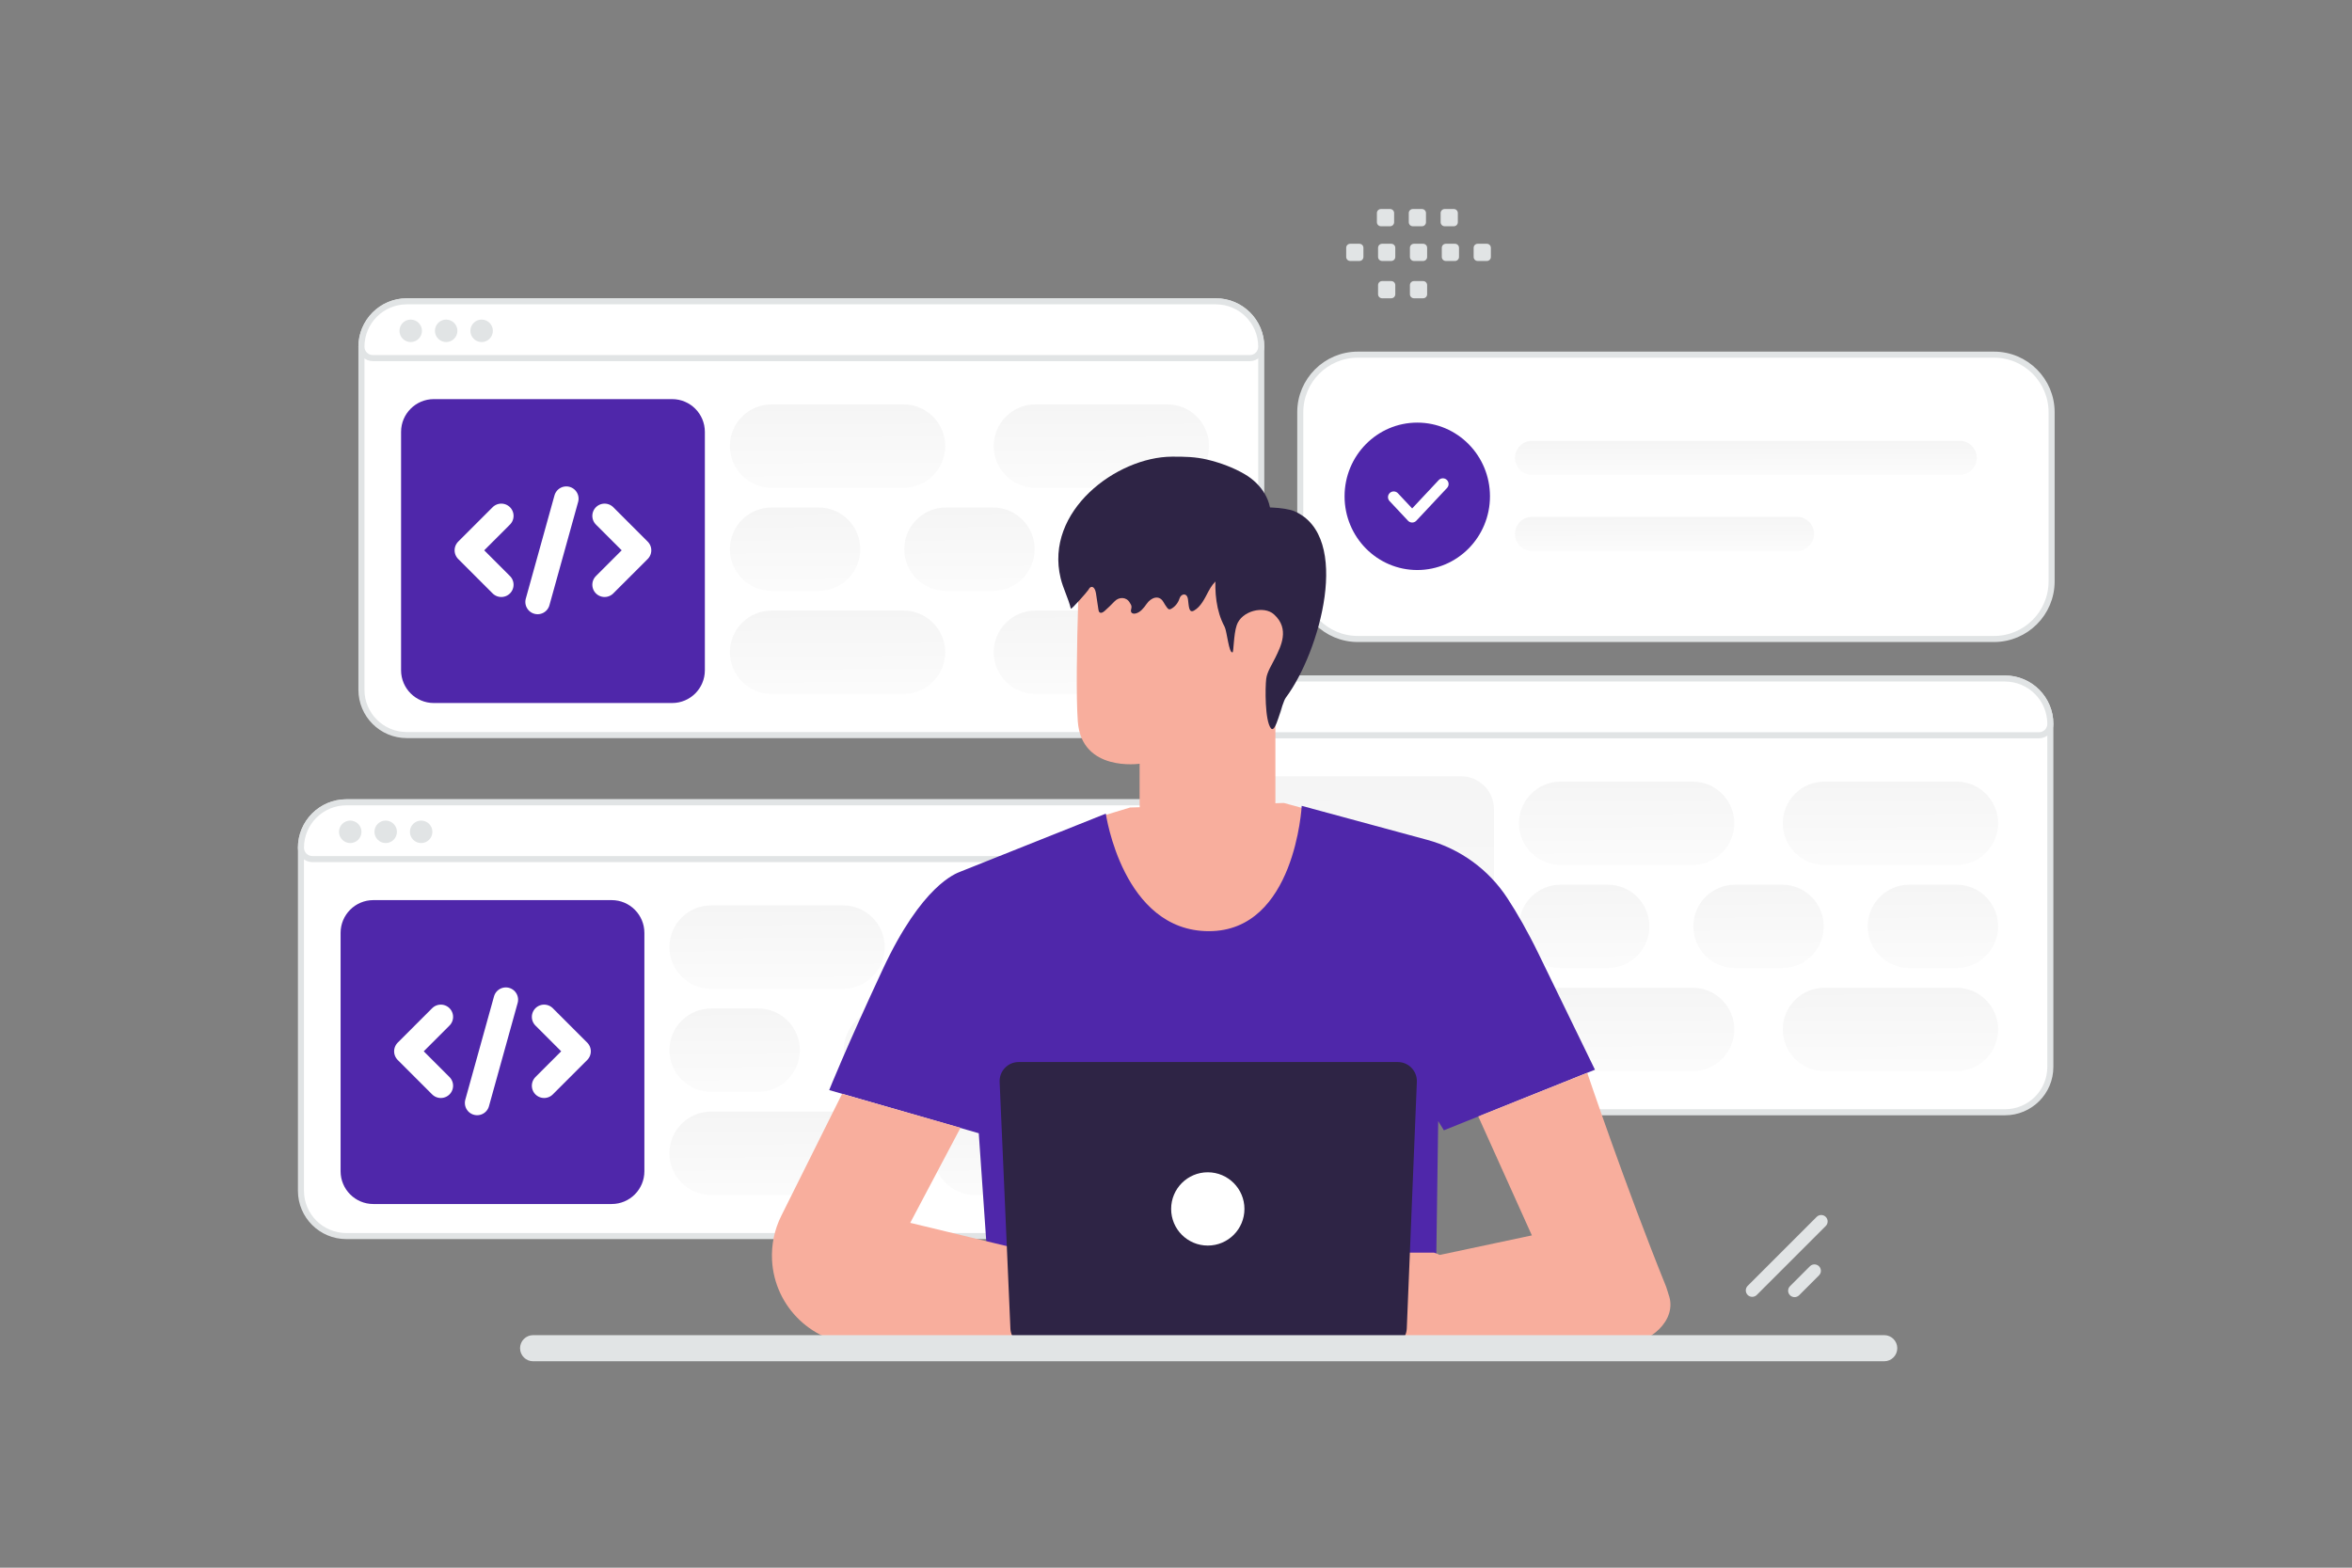 <svg width="900" height="600" viewBox="0 0 900 600" fill="none" xmlns="http://www.w3.org/2000/svg">
<rect x="0" y="0" width="900" height="600" fill="#808080" stroke="none"/>
<g clip-path="url(#clip0_1235_18346)">
<path d="M763.006 135.736H519.599C507.422 135.736 497.551 145.608 497.551 157.784V222.513C497.551 234.69 507.422 244.561 519.599 244.561H763.006C775.183 244.561 785.054 234.69 785.054 222.513V157.784C785.054 145.608 775.183 135.736 763.006 135.736Z" fill="white" stroke="#E1E4E5" stroke-width="2.321"/>
<path d="M749.877 168.709H586.24C582.636 168.709 579.715 171.63 579.715 175.234V175.235C579.715 178.839 582.636 181.76 586.24 181.76H749.877C753.481 181.76 756.402 178.839 756.402 175.235V175.234C756.402 171.63 753.481 168.709 749.877 168.709Z" fill="url(#paint0_linear_1235_18346)"/>
<path d="M687.635 197.822H586.24C582.636 197.822 579.715 200.744 579.715 204.347V204.348C579.715 207.952 582.636 210.873 586.24 210.873H687.635C691.239 210.873 694.16 207.952 694.16 204.348V204.347C694.16 200.744 691.239 197.822 687.635 197.822Z" fill="url(#paint1_linear_1235_18346)"/>
<path fill-rule="evenodd" clip-rule="evenodd" d="M542.323 218.166C526.96 218.166 514.505 205.535 514.505 189.956C514.505 174.377 526.96 161.746 542.323 161.746C557.685 161.746 570.14 174.377 570.14 189.956C570.14 205.535 557.685 218.166 542.323 218.166Z" fill="#4F27AA"/>
<path d="M552.118 185.256L540.366 197.794L533.311 190.273" stroke="white" stroke-width="4.381" stroke-linecap="round" stroke-linejoin="round"/>
<path d="M459.482 324.442V455.732C459.482 465.323 451.707 473.08 442.118 473.08H132.524C122.935 473.08 115.16 465.323 115.16 455.732V324.442C115.16 314.848 122.937 307.068 132.524 307.068H442.118C451.705 307.068 459.482 314.848 459.482 324.442Z" fill="white" stroke="#E1E4E5" stroke-width="2.321"/>
<path d="M234.053 460.812H142.852C135.947 460.812 130.331 455.192 130.331 448.284V357.028C130.331 350.12 135.947 344.5 142.852 344.5H234.053C240.957 344.5 246.574 350.12 246.574 357.028V448.284C246.574 455.218 240.957 460.812 234.053 460.812Z" fill="#4F27AA"/>
<path d="M459.482 324.442C459.482 325.598 459.023 326.706 458.206 327.523C457.388 328.339 456.28 328.798 455.125 328.798H119.517C118.362 328.798 117.254 328.339 116.437 327.523C115.619 326.706 115.16 325.598 115.16 324.442C115.16 314.848 122.937 307.068 132.524 307.068H442.118C451.705 307.068 459.482 314.848 459.482 324.442Z" fill="white" stroke="#E1E4E5" stroke-width="2.321"/>
<path d="M137.529 318.362C137.527 319.292 137.157 320.185 136.499 320.843C135.841 321.501 134.949 321.872 134.018 321.875C133.087 321.872 132.195 321.501 131.537 320.843C130.879 320.185 130.509 319.292 130.507 318.362C130.509 317.431 130.878 316.54 131.536 315.881C132.193 315.223 133.084 314.851 134.014 314.848C135.959 314.872 137.529 316.436 137.529 318.362ZM151.097 318.361C151.095 319.292 150.725 320.184 150.067 320.843C149.409 321.501 148.517 321.872 147.586 321.875C146.655 321.872 145.763 321.501 145.106 320.842C144.448 320.184 144.078 319.291 144.076 318.361C144.078 317.431 144.447 316.539 145.104 315.881C145.761 315.223 146.652 314.851 147.582 314.848C149.527 314.871 151.097 316.436 151.097 318.361ZM164.665 318.361C164.663 319.292 164.293 320.184 163.635 320.843C162.977 321.501 162.085 321.872 161.154 321.875C160.223 321.872 159.331 321.501 158.673 320.843C158.015 320.184 157.645 319.292 157.643 318.361C157.645 317.431 158.015 316.539 158.672 315.881C159.329 315.223 160.22 314.851 161.15 314.848C163.118 314.871 164.665 316.433 164.665 318.361Z" fill="#E1E4E5" stroke="#E1E4E5" stroke-width="1.583"/>
<path d="M322.586 346.523H272.108C263.296 346.523 256.152 353.667 256.152 362.479C256.152 371.292 263.296 378.435 272.108 378.435H322.586C331.398 378.435 338.542 371.292 338.542 362.479C338.542 353.667 331.398 346.523 322.586 346.523Z" fill="url(#paint2_linear_1235_18346)"/>
<path d="M322.586 425.432H272.108C263.296 425.432 256.152 432.575 256.152 441.388C256.152 450.2 263.296 457.344 272.108 457.344H322.586C331.398 457.344 338.542 450.2 338.542 441.388C338.542 432.575 331.398 425.432 322.586 425.432Z" fill="url(#paint3_linear_1235_18346)"/>
<path d="M290.094 385.979H272.108C263.296 385.979 256.152 393.122 256.152 401.935C256.152 410.747 263.296 417.891 272.108 417.891H290.094C298.906 417.891 306.05 410.747 306.05 401.935C306.05 393.122 298.906 385.979 290.094 385.979Z" fill="url(#paint4_linear_1235_18346)"/>
<path d="M356.818 385.979H338.832C330.02 385.979 322.876 393.122 322.876 401.935C322.876 410.747 330.02 417.891 338.832 417.891H356.818C365.63 417.891 372.774 410.747 372.774 401.935C372.774 393.122 365.63 385.979 356.818 385.979Z" fill="url(#paint5_linear_1235_18346)"/>
<path d="M423.543 385.979H405.557C396.745 385.979 389.601 393.122 389.601 401.935C389.601 410.747 396.745 417.891 405.557 417.891H423.543C432.355 417.891 439.499 410.747 439.499 401.935C439.499 393.122 432.355 385.979 423.543 385.979Z" fill="url(#paint6_linear_1235_18346)"/>
<path d="M423.543 346.523H373.065C364.253 346.523 357.109 353.667 357.109 362.479C357.109 371.292 364.253 378.435 373.065 378.435H423.543C432.355 378.435 439.499 371.292 439.499 362.479C439.499 353.667 432.355 346.523 423.543 346.523Z" fill="url(#paint7_linear_1235_18346)"/>
<path d="M423.543 425.432H373.065C364.253 425.432 357.109 432.575 357.109 441.388C357.109 450.2 364.253 457.344 373.065 457.344H423.543C432.355 457.344 439.499 450.2 439.499 441.388C439.499 432.575 432.355 425.432 423.543 425.432Z" fill="url(#paint8_linear_1235_18346)"/>
<path d="M168.682 415.543L155.507 402.367L168.682 389.192M208.209 389.192L221.385 402.367L208.209 415.543M193.559 382.605L182.577 422.132" stroke="white" stroke-width="9.389" stroke-linecap="round" stroke-linejoin="round"/>
<path d="M784.569 277.059V408.348C784.569 417.94 776.794 425.697 767.206 425.697H457.611C448.022 425.697 440.248 417.94 440.248 408.348V277.059C440.248 267.465 448.024 259.684 457.611 259.684H767.206C776.792 259.684 784.569 267.465 784.569 277.059Z" fill="white" stroke="#E1E4E5" stroke-width="2.321"/>
<path d="M559.14 413.426H467.939C461.034 413.426 455.418 407.806 455.418 400.897V309.642C455.418 302.733 461.034 297.113 467.939 297.113H559.14C566.044 297.113 571.661 302.733 571.661 309.642V400.897C571.661 407.832 566.044 413.426 559.14 413.426Z" fill="url(#paint9_linear_1235_18346)"/>
<path d="M784.569 277.059C784.569 278.214 784.11 279.322 783.293 280.138C782.476 280.955 781.368 281.414 780.213 281.415H444.604C443.449 281.415 442.341 280.956 441.524 280.139C440.707 279.322 440.248 278.214 440.248 277.059C440.248 267.465 448.024 259.684 457.611 259.684H767.206C776.792 259.684 784.569 267.465 784.569 277.059Z" fill="white" stroke="#E1E4E5" stroke-width="2.321"/>
<path d="M462.616 270.975C462.614 271.906 462.244 272.798 461.586 273.456C460.928 274.115 460.036 274.486 459.105 274.488C458.174 274.486 457.282 274.115 456.624 273.456C455.966 272.798 455.596 271.906 455.594 270.975C455.596 270.045 455.965 269.153 456.622 268.495C457.279 267.836 458.17 267.465 459.1 267.461C461.046 267.485 462.616 269.049 462.616 270.975ZM476.184 270.974C476.182 271.905 475.812 272.797 475.154 273.456C474.496 274.114 473.604 274.486 472.673 274.488C471.742 274.486 470.85 274.114 470.192 273.456C469.534 272.797 469.164 271.905 469.162 270.974C469.164 270.044 469.534 269.152 470.191 268.494C470.848 267.836 471.739 267.464 472.669 267.461C474.614 267.484 476.184 269.049 476.184 270.974ZM489.752 270.974C489.75 271.905 489.38 272.797 488.722 273.456C488.064 274.114 487.172 274.486 486.241 274.488C485.31 274.485 484.418 274.114 483.761 273.456C483.103 272.797 482.733 271.905 482.731 270.974C482.733 270.044 483.103 269.153 483.759 268.494C484.416 267.836 485.307 267.465 486.237 267.461C488.205 267.484 489.752 269.046 489.752 270.974Z" fill="#E1E4E5" stroke="#E1E4E5" stroke-width="1.583"/>
<path d="M647.673 299.139H597.195C588.383 299.139 581.239 306.282 581.239 315.095C581.239 323.907 588.383 331.051 597.195 331.051H647.673C656.485 331.051 663.629 323.907 663.629 315.095C663.629 306.282 656.485 299.139 647.673 299.139Z" fill="url(#paint10_linear_1235_18346)"/>
<path d="M647.673 378.047H597.195C588.383 378.047 581.239 385.191 581.239 394.003C581.239 402.815 588.383 409.959 597.195 409.959H647.673C656.485 409.959 663.629 402.815 663.629 394.003C663.629 385.191 656.485 378.047 647.673 378.047Z" fill="url(#paint11_linear_1235_18346)"/>
<path d="M615.181 338.592H597.195C588.383 338.592 581.239 345.736 581.239 354.548C581.239 363.36 588.383 370.504 597.195 370.504H615.181C623.993 370.504 631.137 363.36 631.137 354.548C631.137 345.736 623.993 338.592 615.181 338.592Z" fill="url(#paint12_linear_1235_18346)"/>
<path d="M681.905 338.592H663.919C655.107 338.592 647.963 345.736 647.963 354.548C647.963 363.36 655.107 370.504 663.919 370.504H681.905C690.717 370.504 697.861 363.36 697.861 354.548C697.861 345.736 690.717 338.592 681.905 338.592Z" fill="url(#paint13_linear_1235_18346)"/>
<path d="M748.629 338.592H730.643C721.831 338.592 714.687 345.736 714.687 354.548C714.687 363.36 721.831 370.504 730.643 370.504H748.629C757.441 370.504 764.585 363.36 764.585 354.548C764.585 345.736 757.441 338.592 748.629 338.592Z" fill="url(#paint14_linear_1235_18346)"/>
<path d="M748.63 299.139H698.152C689.34 299.139 682.196 306.282 682.196 315.095C682.196 323.907 689.34 331.051 698.152 331.051H748.63C757.442 331.051 764.586 323.907 764.586 315.095C764.586 306.282 757.442 299.139 748.63 299.139Z" fill="url(#paint15_linear_1235_18346)"/>
<path d="M748.63 378.047H698.152C689.34 378.047 682.196 385.191 682.196 394.003C682.196 402.815 689.34 409.959 698.152 409.959H748.63C757.442 409.959 764.586 402.815 764.586 394.003C764.586 385.191 757.442 378.047 748.63 378.047Z" fill="url(#paint16_linear_1235_18346)"/>
<path d="M493.769 368.158L480.593 354.983L493.769 341.807M533.296 341.807L546.472 354.983L533.296 368.158M518.645 335.221L507.663 374.747" stroke="white" stroke-width="9.389" stroke-linecap="round" stroke-linejoin="round"/>
<path d="M482.623 132.697V263.986C482.623 273.578 474.849 281.335 465.26 281.335H155.665C146.077 281.335 138.302 273.578 138.302 263.986V132.697C138.302 123.103 146.079 115.322 155.665 115.322H465.26C474.847 115.322 482.623 123.103 482.623 132.697Z" fill="white" stroke="#E1E4E5" stroke-width="2.321"/>
<path d="M257.195 269.066H165.994C159.089 269.066 153.473 263.447 153.473 256.538V165.282C153.473 158.374 159.089 152.754 165.994 152.754H257.195C264.099 152.754 269.716 158.374 269.716 165.282V256.538C269.716 263.473 264.099 269.066 257.195 269.066Z" fill="#4F27AA"/>
<path d="M482.623 132.697C482.623 133.853 482.164 134.961 481.347 135.777C480.53 136.594 479.422 137.053 478.267 137.053H142.658C141.503 137.053 140.395 136.594 139.578 135.777C138.761 134.96 138.302 133.852 138.302 132.697C138.302 123.103 146.079 115.322 155.665 115.322H465.26C474.847 115.322 482.623 123.103 482.623 132.697Z" fill="white" stroke="#E1E4E5" stroke-width="2.321"/>
<path d="M160.671 126.613C160.669 127.544 160.299 128.436 159.641 129.095C158.983 129.753 158.091 130.124 157.16 130.127C156.229 130.124 155.337 129.753 154.679 129.095C154.021 128.436 153.651 127.544 153.649 126.613C153.651 125.683 154.021 124.791 154.678 124.133C155.335 123.474 156.226 123.103 157.156 123.1C159.101 123.124 160.671 124.688 160.671 126.613ZM174.24 126.614C174.238 127.544 173.868 128.437 173.21 129.095C172.552 129.753 171.66 130.124 170.729 130.127C169.798 130.124 168.906 129.753 168.248 129.095C167.59 128.437 167.22 127.544 167.218 126.614C167.22 125.684 167.589 124.792 168.246 124.133C168.903 123.475 169.794 123.103 170.724 123.1C172.67 123.124 174.24 124.688 174.24 126.614ZM187.807 126.614C187.805 127.544 187.435 128.437 186.777 129.095C186.119 129.753 185.227 130.124 184.296 130.127C183.365 130.124 182.474 129.753 181.816 129.095C181.158 128.436 180.788 127.544 180.786 126.614C180.788 125.684 181.157 124.792 181.814 124.133C182.471 123.475 183.362 123.103 184.292 123.1C186.26 123.124 187.807 124.685 187.807 126.614Z" fill="#E1E4E5" stroke="#E1E4E5" stroke-width="1.583"/>
<path d="M345.728 154.777H295.25C286.438 154.777 279.294 161.921 279.294 170.733C279.294 179.546 286.438 186.689 295.25 186.689H345.728C354.54 186.689 361.684 179.546 361.684 170.733C361.684 161.921 354.54 154.777 345.728 154.777Z" fill="url(#paint17_linear_1235_18346)"/>
<path d="M345.728 233.686H295.25C286.438 233.686 279.294 240.829 279.294 249.642C279.294 258.454 286.438 265.598 295.25 265.598H345.728C354.54 265.598 361.684 258.454 361.684 249.642C361.684 240.829 354.54 233.686 345.728 233.686Z" fill="url(#paint18_linear_1235_18346)"/>
<path d="M313.236 194.23H295.25C286.438 194.23 279.294 201.374 279.294 210.186C279.294 218.999 286.438 226.142 295.25 226.142H313.236C322.048 226.142 329.192 218.999 329.192 210.186C329.192 201.374 322.048 194.23 313.236 194.23Z" fill="url(#paint19_linear_1235_18346)"/>
<path d="M379.961 194.23H361.975C353.163 194.23 346.019 201.374 346.019 210.186C346.019 218.999 353.163 226.142 361.975 226.142H379.961C388.773 226.142 395.917 218.999 395.917 210.186C395.917 201.374 388.773 194.23 379.961 194.23Z" fill="url(#paint20_linear_1235_18346)"/>
<path d="M446.685 194.23H428.699C419.887 194.23 412.743 201.374 412.743 210.186C412.743 218.999 419.887 226.142 428.699 226.142H446.685C455.497 226.142 462.641 218.999 462.641 210.186C462.641 201.374 455.497 194.23 446.685 194.23Z" fill="url(#paint21_linear_1235_18346)"/>
<path d="M446.685 154.777H396.207C387.395 154.777 380.251 161.921 380.251 170.733C380.251 179.546 387.395 186.689 396.207 186.689H446.685C455.497 186.689 462.641 179.546 462.641 170.733C462.641 161.921 455.497 154.777 446.685 154.777Z" fill="url(#paint22_linear_1235_18346)"/>
<path d="M446.685 233.686H396.207C387.395 233.686 380.251 240.829 380.251 249.642C380.251 258.454 387.395 265.598 396.207 265.598H446.685C455.497 265.598 462.641 258.454 462.641 249.642C462.641 240.829 455.497 233.686 446.685 233.686Z" fill="url(#paint23_linear_1235_18346)"/>
<path d="M191.824 223.795L178.649 210.62L191.824 197.444M231.351 197.444L244.527 210.62L231.351 223.795M216.701 190.857L205.719 230.384" stroke="white" stroke-width="9.389" stroke-linecap="round" stroke-linejoin="round"/>
<path d="M418.888 313.174L432.426 309.056L491.28 307.324L504.553 310.947L502.821 343.29L472.793 362.449L443.667 361.866L425.357 345.182L421.292 328.639L418.888 313.174Z" fill="#F8AE9D"/>
<path d="M588.805 365.188C584.545 356.405 580.463 349.353 576.822 343.785C569.674 332.816 558.741 324.858 546.105 321.428L498.103 308.42C498.103 308.42 495.611 356.387 462.596 356.387C429.581 356.387 423.148 311.407 423.148 311.407L367.599 333.57C365.69 334.312 352.806 338.766 337.819 370.915C323.538 401.526 317.299 417.202 317.299 417.202L374.527 433.728L378.097 485.194L376.878 514.585L550.576 514.196L549.604 480.598L550.329 429.079L552.503 432.596L610.314 409.408C610.314 409.408 602.873 394.138 588.805 365.188Z" fill="#4F27AA"/>
<path d="M456.987 330.287C471.075 330.028 487.079 302.548 487.079 302.548L487.998 231.961C488.734 211.631 476.087 194.309 453.293 194.213L451.177 194.309C429.961 195.32 413.16 210.687 412.593 229.623C412.057 247.245 411.735 266.714 412.425 276.12C413.866 295.589 436.078 292.303 436.078 292.303C436.124 292.303 436.017 302.11 436.078 307.839C436.246 320.704 451.331 330.725 456.987 330.287Z" fill="#F8AE9D"/>
<path d="M480.959 235.834C481.347 235.65 496.521 230.582 496.86 245.57C497.199 260.559 481.314 257.795 481.282 257.365C481.25 256.935 480.959 235.834 480.959 235.834ZM322.231 418.636L298.954 465.348C296.354 470.567 295.136 476.366 295.419 482.191C296.303 500.324 311.273 514.587 329.424 514.587L396.721 513.529L399.094 480.264L348.3 468.016L367.546 431.626L322.231 418.636ZM607.363 410.595C607.363 410.595 621.802 453.489 637.55 492.477C637.868 493.255 638.221 494.704 638.504 495.5C642.056 505.167 631.364 514.587 620.565 514.587L529.562 514.428V484.842L586.172 472.824L565.67 427.296L607.363 410.595Z" fill="#F8AE9D"/>
<path d="M424.968 483.48C424.985 483.586 427.053 482.932 430.5 482.72C433.928 482.49 438.789 482.879 443.631 484.947C448.474 487.015 452.132 490.249 454.324 492.882C456.551 495.516 457.505 497.477 457.594 497.407C457.629 497.389 457.417 496.894 456.94 496.046C456.257 494.851 455.483 493.711 454.624 492.635C452.468 489.895 448.792 486.537 443.843 484.434C438.895 482.331 433.928 481.978 430.464 482.331C429.093 482.45 427.733 482.68 426.399 483.02C425.463 483.25 424.95 483.444 424.968 483.48ZM428.078 476.322C428.114 476.463 430.217 475.421 433.84 475.315C437.446 475.155 442.518 476.251 447.255 479.114C451.991 481.995 455.544 485.636 458.053 488.252C459.255 489.524 460.245 490.585 461.022 491.398C461.729 492.14 462.118 492.547 462.154 492.511C462.189 492.493 461.835 492.034 461.181 491.256C460.261 490.147 459.319 489.057 458.354 487.987C455.897 485.3 452.362 481.571 447.537 478.637C442.712 475.721 437.499 474.661 433.822 474.926C431.984 475.032 430.517 475.368 429.545 475.703C429.05 475.845 428.697 476.021 428.45 476.128C428.202 476.234 428.078 476.304 428.078 476.322Z" fill="#EB996E"/>
<path d="M548.702 479.414H535.641C535.641 479.414 506.161 468.757 500.099 469.782C494.638 470.701 474.649 483.974 470.725 486.607C470.283 486.908 469.965 487.314 469.771 487.809C469.386 488.849 469.42 489.998 469.865 491.013C470.31 492.028 471.132 492.831 472.157 493.253L472.563 493.43L472.387 494.03C472.153 494.803 472.051 495.61 472.086 496.416C472.227 499.227 476.01 500.075 477.441 497.654L476.681 498.997C476.376 499.541 476.229 500.159 476.257 500.782L476.328 502.001C476.365 502.661 476.601 503.295 477.005 503.818C477.409 504.342 477.961 504.731 478.59 504.935C479.187 505.134 479.83 505.155 480.439 504.995C481.047 504.835 481.597 504.501 482.019 504.034C484.546 501.241 490.025 495.656 493.737 495.038C497.024 494.49 502.52 494.419 505.843 494.437C506.666 494.439 507.47 494.689 508.148 495.156C508.827 495.623 509.348 496.285 509.643 497.053C507.451 497.212 492.128 505.2 486.702 508.063C485.023 508.947 483.768 510.538 483.556 512.429C483.362 514.126 484.21 515.911 487.568 515.115C494.779 513.436 507.734 507.48 507.734 507.48C507.734 507.48 514.415 505.571 518.745 508.629C524.842 512.924 527.635 514.497 532.866 512.765C538.098 511.033 541.951 508.541 541.951 508.541L552.255 507.516C552.29 507.516 562.028 483.161 548.702 479.414Z" fill="#F8AE9D"/>
<path d="M509.766 484.398C509.748 484.504 507.681 483.851 504.234 483.638C500.805 483.409 495.945 483.798 491.103 485.865C486.26 487.933 482.601 491.167 480.41 493.801C478.183 496.434 477.229 498.396 477.14 498.325C477.105 498.308 477.317 497.813 477.794 496.964C478.476 495.769 479.25 494.628 480.109 493.553C482.266 490.814 485.942 487.456 490.89 485.353C495.839 483.25 500.805 482.896 504.27 483.25C506.002 483.409 507.398 483.691 508.334 483.939C509.271 484.186 509.784 484.363 509.766 484.398ZM506.655 477.241C506.62 477.382 504.517 476.339 500.894 476.233C497.288 476.074 492.216 477.17 487.479 480.033C482.743 482.914 479.19 486.555 476.681 489.17C475.479 490.443 474.489 491.503 473.711 492.316C473.004 493.059 472.616 493.465 472.58 493.43C472.545 493.412 472.898 492.953 473.552 492.175C474.206 491.38 475.161 490.266 476.38 488.905C478.837 486.219 482.371 482.49 487.196 479.556C492.021 476.64 497.235 475.579 500.911 475.844C502.749 475.95 504.216 476.286 505.188 476.622C505.683 476.763 506.037 476.94 506.284 477.046C506.532 477.152 506.655 477.223 506.655 477.241Z" fill="#EB996E"/>
<path d="M531.029 515.417H393.898C392.022 515.418 390.219 514.695 388.865 513.396C387.511 512.098 386.711 510.327 386.634 508.453L382.516 414.075C382.339 409.94 385.644 406.475 389.78 406.475H534.882C539.017 406.475 542.322 409.922 542.163 414.058L538.31 508.453C538.151 512.342 534.935 515.417 531.029 515.417Z" fill="#2E2445"/>
<path d="M476.188 462.692C476.188 470.446 469.918 476.715 462.164 476.715C454.41 476.715 448.141 470.446 448.141 462.692C448.141 454.938 454.41 448.668 462.164 448.668C469.918 448.668 476.188 454.971 476.188 462.692Z" fill="white"/>
<path d="M475.657 263.141H488.029V316.162H475.657V263.141Z" fill="#F8AE9D"/>
<path d="M480.513 215.764C478.284 218.641 474.352 219.275 471.114 219.844C466.76 220.608 464.606 222.2 462.346 226.474C460.915 229.205 459.484 232.195 456.923 233.674C454.841 234.881 454.917 231.803 454.587 229.419C454.557 229.208 454.514 228.998 454.459 228.792C453.955 226.889 451.93 227.214 451.335 229.091C450.793 230.781 449.633 232.211 448.156 233.008C447.915 233.138 447.659 233.251 447.403 233.203C447.057 233.154 446.786 232.829 446.56 232.536C446.086 231.924 445.616 231.146 445.13 230.322C443.533 227.614 440.51 228.582 438.726 231.171C437.612 232.78 436.286 234.438 434.463 234.812C433.876 234.942 433.138 234.844 432.867 234.275C432.52 233.577 433.062 232.878 432.972 232.163C432.897 231.496 432.61 231.204 432.294 230.635C431.053 228.428 428.212 228.348 426.466 230.181C425.251 231.456 423.984 232.681 422.668 233.853C422.111 234.34 421.297 234.828 420.74 234.34C420.439 234.08 420.364 233.642 420.303 233.219C419.987 231.155 419.686 229.091 419.369 227.027C419.189 225.873 418.571 224.362 417.516 224.654C417.004 224.801 416.703 225.337 416.417 225.824C416.07 226.442 409.879 233.479 409.759 232.943C408.794 228.945 406.821 225.304 405.857 221.306C399.621 195.58 427.293 174.891 448.427 174.777C453.127 174.745 457.421 174.821 461.985 175.91C466.851 177.08 471.987 178.938 476.401 181.554C482.592 185.211 487.277 191.858 486.072 199.789" fill="#2E2445"/>
<path d="M469.398 207.068C466.289 210.482 465.465 215.286 465.176 219.824C464.749 226.668 465.328 233.778 468.59 239.853C469.52 241.583 470.206 250.141 471.639 249.668C472.097 249.521 472.02 242.884 473.225 239.306C475.084 233.763 483.652 231.65 487.508 235.153C493.667 240.725 490.054 247.495 488.011 251.708C486.792 254.251 484.856 257.104 484.52 259.794C484.109 263.238 483.987 275.788 486.304 278.714C488.24 281.168 490.298 269.313 492.051 266.978C505.024 249.58 517.463 205.279 495.313 195.671C491.944 194.207 481.548 193.454 478.392 195.316" fill="#2E2445"/>
<path fill-rule="evenodd" clip-rule="evenodd" d="M568.947 99.883H565.431C564.581 99.883 563.897 99.191 563.897 98.348V94.833C563.897 93.983 564.588 93.298 565.431 93.298H568.947C569.354 93.3 569.743 93.462 570.03 93.749C570.318 94.037 570.48 94.427 570.481 94.833V98.348C570.482 98.55 570.442 98.749 570.366 98.936C570.289 99.122 570.176 99.292 570.033 99.434C569.891 99.577 569.721 99.69 569.535 99.767C569.348 99.844 569.149 99.883 568.947 99.883ZM556.758 99.883H553.242C552.835 99.881 552.446 99.719 552.159 99.432C551.871 99.144 551.709 98.754 551.708 98.348V94.833C551.708 93.983 552.4 93.298 553.242 93.298H556.758C557.165 93.3 557.554 93.462 557.841 93.749C558.129 94.037 558.291 94.427 558.292 94.833V98.348C558.291 98.754 558.129 99.144 557.841 99.432C557.554 99.719 557.165 99.881 556.758 99.883ZM544.561 99.883H541.045C540.638 99.881 540.249 99.719 539.962 99.432C539.674 99.144 539.512 98.754 539.511 98.348V94.833C539.511 93.983 540.202 93.298 541.045 93.298H544.561C544.968 93.3 545.357 93.462 545.644 93.749C545.932 94.037 546.094 94.427 546.095 94.833V98.348C546.096 98.55 546.056 98.749 545.98 98.936C545.903 99.122 545.79 99.292 545.647 99.434C545.505 99.577 545.335 99.69 545.149 99.767C544.962 99.844 544.763 99.883 544.561 99.883ZM532.371 99.883H528.855C528.448 99.881 528.059 99.719 527.772 99.432C527.484 99.144 527.322 98.754 527.321 98.348V94.833C527.321 93.983 528.013 93.298 528.855 93.298H532.371C533.221 93.298 533.913 93.99 533.913 94.833V98.348C533.909 98.755 533.744 99.144 533.456 99.431C533.168 99.718 532.778 99.88 532.371 99.883ZM520.182 99.883H516.666C515.816 99.883 515.125 99.191 515.125 98.348V94.833C515.125 93.983 515.816 93.298 516.666 93.298H520.182C520.589 93.299 520.978 93.462 521.266 93.749C521.554 94.037 521.716 94.426 521.717 94.833V98.348C521.716 98.755 521.554 99.144 521.266 99.432C520.978 99.719 520.589 99.882 520.182 99.883ZM556.311 86.592H552.796C552.389 86.591 552 86.428 551.712 86.141C551.424 85.853 551.262 85.464 551.261 85.057V81.534C551.263 81.127 551.425 80.738 551.712 80.451C552 80.163 552.389 80.001 552.796 80H556.311C557.161 80 557.846 80.692 557.846 81.534V85.05C557.847 85.252 557.808 85.453 557.732 85.64C557.655 85.827 557.542 85.997 557.399 86.141C557.257 86.284 557.087 86.397 556.9 86.475C556.714 86.552 556.513 86.592 556.311 86.592ZM544.122 86.592H540.606C540.199 86.59 539.81 86.428 539.523 86.141C539.235 85.853 539.073 85.463 539.072 85.057V81.534C539.074 81.128 539.236 80.738 539.523 80.451C539.81 80.164 540.2 80.002 540.606 80H544.122C544.528 80.002 544.918 80.164 545.205 80.451C545.492 80.738 545.654 81.128 545.656 81.534V85.05C545.657 85.252 545.619 85.453 545.542 85.64C545.466 85.827 545.353 85.997 545.21 86.141C545.068 86.284 544.898 86.397 544.711 86.475C544.524 86.552 544.324 86.592 544.122 86.592ZM531.933 86.592H528.417C527.567 86.592 526.875 85.9 526.875 85.057V81.534C526.875 80.692 527.567 80 528.417 80H531.933C532.339 80.002 532.729 80.164 533.016 80.451C533.303 80.738 533.465 81.128 533.467 81.534V85.05C533.467 85.9 532.776 86.592 531.933 86.592ZM544.561 114.162H541.045C540.638 114.16 540.249 113.998 539.962 113.711C539.674 113.423 539.512 113.034 539.511 112.627V109.112C539.511 108.262 540.202 107.577 541.045 107.577H544.561C544.968 107.579 545.357 107.741 545.644 108.028C545.932 108.316 546.094 108.705 546.095 109.112V112.627C546.095 112.829 546.056 113.028 545.979 113.215C545.902 113.401 545.789 113.571 545.647 113.713C545.504 113.856 545.335 113.969 545.149 114.046C544.962 114.123 544.763 114.162 544.561 114.162ZM532.371 114.162H528.855C528.448 114.16 528.059 113.998 527.772 113.711C527.484 113.423 527.322 113.034 527.321 112.627V109.112C527.321 108.262 528.013 107.577 528.855 107.577H532.371C533.221 107.577 533.913 108.269 533.913 109.112V112.627C533.909 113.034 533.744 113.423 533.456 113.71C533.168 113.997 532.778 114.159 532.371 114.162Z" fill="#E1E4E5"/>
<path d="M721 511H204C201.239 511 199 513.239 199 516C199 518.761 201.239 521 204 521H721C723.761 521 726 518.761 726 516C726 513.239 723.761 511 721 511Z" fill="#E1E4E5"/>
<path d="M695.15 465.74L668.754 492.137C667.793 493.098 667.793 494.656 668.754 495.617L668.755 495.618C669.716 496.579 671.274 496.579 672.235 495.618L698.632 469.222C699.593 468.26 699.593 466.702 698.632 465.741L698.631 465.74C697.67 464.779 696.112 464.779 695.15 465.74Z" fill="#E1E4E5"/>
<path d="M692.567 484.639L684.954 492.252C683.993 493.213 683.993 494.771 684.954 495.732L684.955 495.733C685.916 496.694 687.474 496.694 688.435 495.733L696.048 488.12C697.009 487.159 697.009 485.601 696.048 484.64L696.047 484.639C695.086 483.678 693.528 483.678 692.567 484.639Z" fill="#E1E4E5"/>
</g>
<defs>
<linearGradient id="paint0_linear_1235_18346" x1="671.826" y1="189.077" x2="671.796" y2="154.507" gradientUnits="userSpaceOnUse">
<stop stop-color="white"/>
<stop offset="1" stop-color="#EEEEEE"/>
</linearGradient>
<linearGradient id="paint1_linear_1235_18346" x1="639.377" y1="218.19" x2="639.332" y2="183.621" gradientUnits="userSpaceOnUse">
<stop stop-color="white"/>
<stop offset="1" stop-color="#EEEEEE"/>
</linearGradient>
<linearGradient id="paint2_linear_1235_18346" x1="299.104" y1="396.326" x2="298.723" y2="311.799" gradientUnits="userSpaceOnUse">
<stop stop-color="white"/>
<stop offset="1" stop-color="#EEEEEE"/>
</linearGradient>
<linearGradient id="paint3_linear_1235_18346" x1="299.104" y1="475.236" x2="298.723" y2="390.708" gradientUnits="userSpaceOnUse">
<stop stop-color="white"/>
<stop offset="1" stop-color="#EEEEEE"/>
</linearGradient>
<linearGradient id="paint4_linear_1235_18346" x1="282.165" y1="435.782" x2="281.536" y2="351.257" gradientUnits="userSpaceOnUse">
<stop stop-color="white"/>
<stop offset="1" stop-color="#EEEEEE"/>
</linearGradient>
<linearGradient id="paint5_linear_1235_18346" x1="348.889" y1="435.782" x2="348.26" y2="351.257" gradientUnits="userSpaceOnUse">
<stop stop-color="white"/>
<stop offset="1" stop-color="#EEEEEE"/>
</linearGradient>
<linearGradient id="paint6_linear_1235_18346" x1="415.614" y1="435.782" x2="414.985" y2="351.257" gradientUnits="userSpaceOnUse">
<stop stop-color="white"/>
<stop offset="1" stop-color="#EEEEEE"/>
</linearGradient>
<linearGradient id="paint7_linear_1235_18346" x1="400.061" y1="396.326" x2="399.68" y2="311.799" gradientUnits="userSpaceOnUse">
<stop stop-color="white"/>
<stop offset="1" stop-color="#EEEEEE"/>
</linearGradient>
<linearGradient id="paint8_linear_1235_18346" x1="400.061" y1="475.236" x2="399.68" y2="390.708" gradientUnits="userSpaceOnUse">
<stop stop-color="white"/>
<stop offset="1" stop-color="#EEEEEE"/>
</linearGradient>
<linearGradient id="paint9_linear_1235_18346" x1="516.018" y1="478.637" x2="512.429" y2="170.585" gradientUnits="userSpaceOnUse">
<stop stop-color="white"/>
<stop offset="1" stop-color="#EEEEEE"/>
</linearGradient>
<linearGradient id="paint10_linear_1235_18346" x1="624.19" y1="348.942" x2="623.809" y2="264.415" gradientUnits="userSpaceOnUse">
<stop stop-color="white"/>
<stop offset="1" stop-color="#EEEEEE"/>
</linearGradient>
<linearGradient id="paint11_linear_1235_18346" x1="624.19" y1="427.85" x2="623.809" y2="343.323" gradientUnits="userSpaceOnUse">
<stop stop-color="white"/>
<stop offset="1" stop-color="#EEEEEE"/>
</linearGradient>
<linearGradient id="paint12_linear_1235_18346" x1="607.252" y1="388.396" x2="606.622" y2="303.871" gradientUnits="userSpaceOnUse">
<stop stop-color="white"/>
<stop offset="1" stop-color="#EEEEEE"/>
</linearGradient>
<linearGradient id="paint13_linear_1235_18346" x1="673.976" y1="388.396" x2="673.347" y2="303.871" gradientUnits="userSpaceOnUse">
<stop stop-color="white"/>
<stop offset="1" stop-color="#EEEEEE"/>
</linearGradient>
<linearGradient id="paint14_linear_1235_18346" x1="740.7" y1="388.396" x2="740.071" y2="303.871" gradientUnits="userSpaceOnUse">
<stop stop-color="white"/>
<stop offset="1" stop-color="#EEEEEE"/>
</linearGradient>
<linearGradient id="paint15_linear_1235_18346" x1="725.148" y1="348.942" x2="724.766" y2="264.415" gradientUnits="userSpaceOnUse">
<stop stop-color="white"/>
<stop offset="1" stop-color="#EEEEEE"/>
</linearGradient>
<linearGradient id="paint16_linear_1235_18346" x1="725.148" y1="427.85" x2="724.766" y2="343.323" gradientUnits="userSpaceOnUse">
<stop stop-color="white"/>
<stop offset="1" stop-color="#EEEEEE"/>
</linearGradient>
<linearGradient id="paint17_linear_1235_18346" x1="322.246" y1="204.58" x2="321.865" y2="120.053" gradientUnits="userSpaceOnUse">
<stop stop-color="white"/>
<stop offset="1" stop-color="#EEEEEE"/>
</linearGradient>
<linearGradient id="paint18_linear_1235_18346" x1="322.246" y1="283.489" x2="321.865" y2="198.961" gradientUnits="userSpaceOnUse">
<stop stop-color="white"/>
<stop offset="1" stop-color="#EEEEEE"/>
</linearGradient>
<linearGradient id="paint19_linear_1235_18346" x1="305.307" y1="244.033" x2="304.678" y2="159.509" gradientUnits="userSpaceOnUse">
<stop stop-color="white"/>
<stop offset="1" stop-color="#EEEEEE"/>
</linearGradient>
<linearGradient id="paint20_linear_1235_18346" x1="372.032" y1="244.033" x2="371.402" y2="159.509" gradientUnits="userSpaceOnUse">
<stop stop-color="white"/>
<stop offset="1" stop-color="#EEEEEE"/>
</linearGradient>
<linearGradient id="paint21_linear_1235_18346" x1="438.756" y1="244.033" x2="438.127" y2="159.509" gradientUnits="userSpaceOnUse">
<stop stop-color="white"/>
<stop offset="1" stop-color="#EEEEEE"/>
</linearGradient>
<linearGradient id="paint22_linear_1235_18346" x1="423.203" y1="204.58" x2="422.822" y2="120.053" gradientUnits="userSpaceOnUse">
<stop stop-color="white"/>
<stop offset="1" stop-color="#EEEEEE"/>
</linearGradient>
<linearGradient id="paint23_linear_1235_18346" x1="423.203" y1="283.489" x2="422.822" y2="198.961" gradientUnits="userSpaceOnUse">
<stop stop-color="white"/>
<stop offset="1" stop-color="#EEEEEE"/>
</linearGradient>
<clipPath id="clip0_1235_18346">
<rect width="900" height="600" fill="white"/>
</clipPath>
</defs>
</svg>
